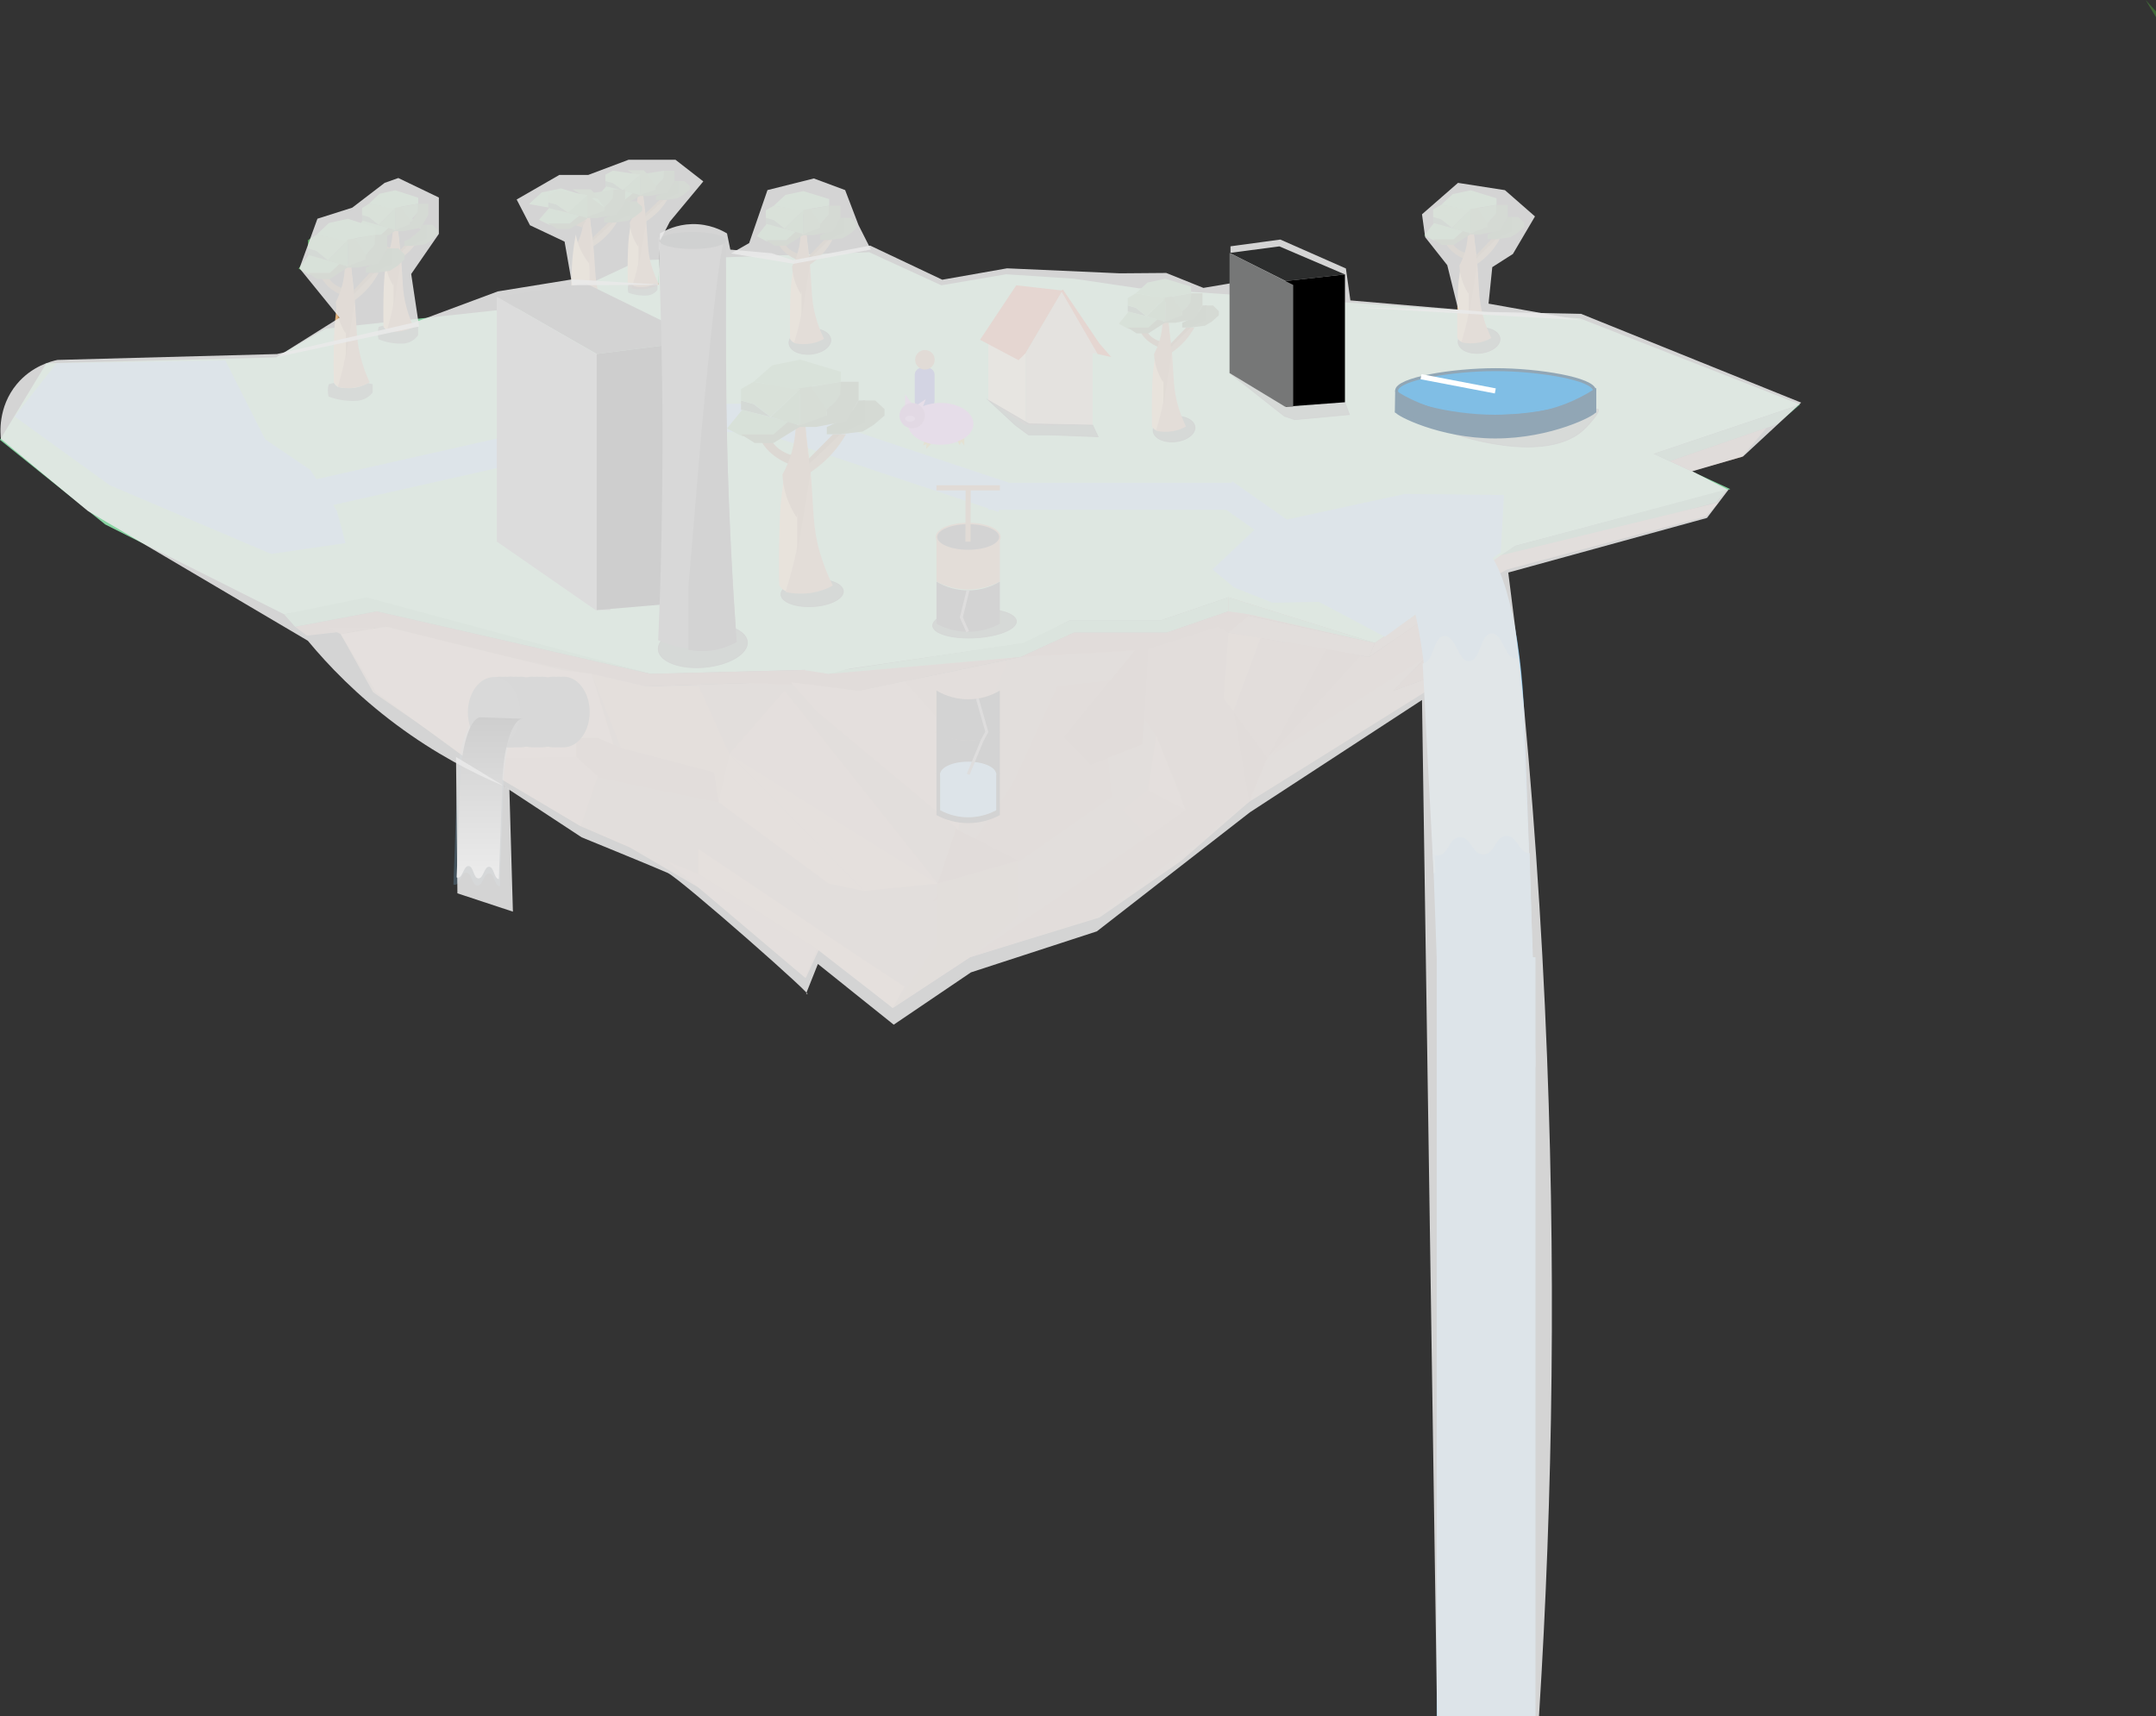 <?xml version="1.0" encoding="utf-8"?>
<!-- Generator: Adobe Illustrator 21.0.2, SVG Export Plug-In . SVG Version: 6.00 Build 0)  -->
<svg version="1.1" id="Ebene_1" xmlns="http://www.w3.org/2000/svg" xmlns:xlink="http://www.w3.org/1999/xlink" x="0px" y="0px"
	 viewBox="0 0 2929.4 2331.8" style="enable-background:new 0 0 2929.4 2331.8;" xml:space="preserve">
<rect x="0" y="0" width="2929.4" height="2331.8" fill="#333333" stroke="none"/>
<style type="text/css">
	.st0{fill:#87D4A2;}
	.st1{fill:#52956E;}
	.st2{fill:#9D7766;}
	.st3{fill:#AE8775;}
	.st4{fill:#A47A69;}
	.st5{fill:#A67C6B;}
	.st6{fill:#AE8673;}
	.st7{fill:#6FBF88;}
	.st8{fill:#A07A69;}
	.st9{fill:#A67D6C;}
	.st10{fill:#A37968;}
	.st11{fill:#B78D78;}
	.st12{fill:#A9806F;}
	.st13{fill:#AB8270;}
	.st14{fill:#9F7665;}
	.st15{fill:#B58C77;}
	.st16{fill:#BC927D;}
	.st17{fill:#BD947E;}
	.st18{fill:#B18773;}
	.st19{fill:#C09781;}
	.st20{fill:#C29982;}
	.st21{fill:#A27867;}
	.st22{fill:#AC8472;}
	.st23{fill:#B98F7A;}
	.st24{fill:#C49C84;}
	.st25{fill:#C19881;}
	.st26{fill:#BB917C;}
	.st27{fill:#91A6B5;stroke:#91A6B5;stroke-width:4;stroke-miterlimit:10;}
	.st28{fill:#525252;}
	.st29{fill:#DDAF7B;}
	.st30{opacity:0.64;fill:#272828;stroke:#272828;stroke-miterlimit:10;enable-background:new    ;}
	.st31{fill:#272828;stroke:#272828;stroke-miterlimit:10;}
	.st32{fill:#80BEE5;}
	.st33{opacity:0.64;fill:#272828;enable-background:new    ;}
	.st34{fill:#4B8146;}
	.st35{fill:#76522A;}
	.st36{fill:#9F7242;}
	.st37{fill:#B38258;}
	.st38{fill:#916F46;}
	.st39{fill:#375C3E;}
	.st40{fill:#599F5C;}
	.st41{fill:#385D2E;}
	.st42{fill:#4F8E4F;}
	.st43{fill:#5CA561;}
	.st44{fill:#5FAC67;}
	.st45{fill:#4C854A;}
	.st46{fill:#3E6636;}
	.st47{fill:#345A2D;}
	.st48{fill:#272828;}
	.st49{fill:#B7AC92;}
	.st50{fill:#D1C3A1;}
	.st51{fill:#C14216;stroke:#C14216;stroke-width:3;stroke-miterlimit:10;}
	.st52{fill:#C14216;}
	.st53{fill:#CC85DD;}
	.st54{fill:#282727;}
	.st55{fill:#BA9E2B;}
	.st56{fill:#2731AF;}
	.st57{fill:#CF7FE2;}
	.st58{fill:#AA61BC;}
	.st59{fill:#A2C9DD;}
	.st60{opacity:0.68;fill:#272828;stroke:#272828;stroke-miterlimit:10;enable-background:new    ;}
	.st61{fill:#2C2D2D;}
	.st62{fill:#767777;}
	.st63{fill:#141616;}
	.st64{opacity:0.24;fill:#80BEE5;enable-background:new    ;}
	.st65{fill:none;stroke:#9F7242;stroke-width:7;stroke-miterlimit:10;}
	.st66{fill:#2C2D2D;stroke:#B38258;stroke-width:2;stroke-miterlimit:10;}
	.st67{fill:none;stroke:#847E7E;stroke-width:4;stroke-miterlimit:10;}
	.st68{fill:#5E5E5E;}
	.st69{fill:url(#SVGID_1_);}
	.st70{display:none;opacity:0.5;fill:#DEDEDE;enable-background:new    ;}
	.st71{opacity:0.88;fill:#EAEAEA;enable-background:new    ;}
	.st72{fill:#80BEE5;stroke:#91A6B5;stroke-width:4;stroke-miterlimit:10;}
	.st73{fill:none;stroke:#FFFFFF;stroke-width:7;stroke-miterlimit:10;}
</style>
<path class="st0" d="M2147,432.7l299,117l-199,67l104,48l-292,77c-63.7,44-127.4,88-191,132c-66.3-20.7-132.6-41.3-199-62l-91,31
	h-124l-60,31l-240,35l-270,7l-386-100l-112,19l-243-122L0,597.7l63-104l312-8l67-39l297-32l130-61l312-11l98,45l88-15l92,6l88,13
	L2147,432.7z"/>
<title>insel_neu_gedreht</title>
<polygon class="st1" points="2446,549.7 2414,576.7 2268.9,626.8 2247,616.7 "/>
<polygon class="st1" points="2347,664.7 2332,682.7 2063,754.7 2039.1,754.7 2059,741.7 "/>
<polygon class="st2" points="2400.1,581.5 2367,620.7 2298,640.2 2269,626.7 "/>
<polygon class="st3" points="2318,701.7 2048,773.7 1985,807.7 1860,892.7 1868,873.7 2039,754.7 2335,682.7 "/>
<polygon class="st4" points="2032,780.3 2003,898.7 1893,938.7 1940,890.7 1962.5,821 "/>
<polygon class="st5" points="1962,822.7 1860,892.7 1802,882.7 1722,1031.7 1940,892.7 "/>
<polygon class="st6" points="1940,890.7 1722,1029.7 1697,1089.7 2003,898.7 1893,938.7 "/>
<polygon class="st3" points="1860,892.7 1669,859.7 1669,830.7 1868,873.7 "/>
<polygon class="st1" points="1868,873.7 1713.4,840.3 1669,830.7 "/>
<polygon class="st6" points="1697,1089.7 1605,1169.7 1494,1246.7 1318,1300.7 1213,1369.7 1113,1289.7 1095,1328.7 952,1207.7 
	856,1151.7 789,1122.7 639,1031.7 507,940.7 463,861.7 525,851.7 878,932.7 1057,926.7 1167,938.7 1387,892.7 1459,880.7 
	1579,878.7 1655,851.7 1669,859.7 1802,882.7 "/>
<polygon class="st7" points="1669,830.7 1585,859.7 1459,859.7 1387,892.7 1185,915.7 1110,915.7 1390,873.7 1454,842.7 1578,842.7 
	1669,811.7 1868,873.7 1669,811.7 "/>
<polygon class="st4" points="1697,836.8 1868,873.7 1669,811.7 1669,830.7 1585,859.7 1459,859.7 1387,892.7 1579,881.7 1669,859.7 
	"/>
<polygon class="st8" points="1126.3,913.3 1094,910.3 884,915.7 512,830.7 401,851.7 417,863.7 507.5,853.5 878,932.7 1057,926.7 
	"/>
<polygon class="st7" points="386,834.7 401,851.7 512,830.7 884,915.7 498,811.7 "/>
<polygon class="st4" points="1387,892.7 1167,938.7 1057,926.7 1126,915.7 "/>
<polygon class="st4" points="1132.5,932.7 1017,928 1094,910.7 1126,915.7 "/>
<polyline class="st0" points="1094,910.7 1126,915.7 1154,908.7 1110,881.7 "/>
<polygon class="st5" points="1703.4,1057.4 1632.9,1145 1505.7,1200.8 1628,1055.8 1706.3,1031.6 "/>
<polygon class="st5" points="507,852.7 559,910.7 507,892.7 463,861.7 "/>
<polygon class="st5" points="463,861.7 445,852.7 511,852.7 "/>
<polygon class="st5" points="1539,921.7 1437,932.7 1376,1065.7 1268,1224.7 1384,1170.7 1510,1082.7 1503,1005.7 "/>
<polygon class="st7" points="1669,830.7 1697,834.7 1868,873.7 1669,811.7 "/>
<polygon class="st9" points="1802,881.7 1712.9,867 1676,966.7 1722,1029.7 "/>
<polygon class="st10" points="1722,1029.7 1697,1089.7 1676,966.7 "/>
<polygon class="st11" points="1713,866.7 1669,859.7 1662,948.7 1676,966.7 "/>
<polygon class="st10" points="1802,881.7 1848.4,890.7 1722,1029.7 "/>
<polygon class="st12" points="1318,1300.7 1489,1246.7 1697,1089.7 1676,966.7 1613,1100.7 "/>
<polygon class="st13" points="1571,999.7 1613,1100.7 1676,966.7 1662,948.7 "/>
<polygon class="st9" points="1662,948.7 1571,999.7 1553,973.7 1560.2,881.7 1655,851.7 1669,859.7 "/>
<polygon class="st14" points="1552.3,1011.3 1482.2,1038.7 1446,1001.4 1543.9,881.7 1560,881.7 "/>
<polygon class="st15" points="1611,1100.7 1560,1073.7 1526,1100.7 1560,1136.6 "/>
<polygon class="st16" points="1611,1100.7 1571,999.7 1560,1073.7 "/>
<polygon class="st17" points="1318,1024.7 1229.2,925.7 1167,938.7 1074.7,927.2 1110,966.7 1302,1126.7 "/>
<polygon class="st18" points="1368.3,898.7 1318,1024.7 1229,925.7 "/>
<polygon class="st16" points="1066,938.7 991,1024.7 1274,1200.7 "/>
<polygon class="st19" points="991,1024.7 1174,1210.7 1274,1200.7 "/>
<polygon class="st20" points="1174,1210.7 1126,1200.7 976,1089.7 991,1024.7 "/>
<polygon class="st21" points="1383,1169.7 1274,1200.7 1299,1126.7 "/>
<polygon class="st22" points="1383,1245.7 1383,1169.7 1274,1200.7 1274,1281.7 1213,1369.7 1318,1300.7 "/>
<polygon class="st23" points="949.4,932.7 991,1024.7 976,1089.7 970,1049.7 844,1016.7 803.9,915.7 878,932.7 "/>
<polygon class="st5" points="976,1089.7 897,1073.7 812,1055.7 783,1027.7 783,1002.7 812,1002.7 844,1016.7 887.9,1028.2 
	970,1049.7 "/>
<polygon class="st24" points="635,1031.7 783,1028.7 783,1002.7 812,1002.7 833.5,1012.1 804,915.7 763.6,910.7 525,851.7 
	463,861.7 511,940.7 "/>
<polygon class="st17" points="812,1054.6 789,1122.7 635,1031.6 783,1028.7 "/>
<polygon class="st6" points="1274,1269.7 1232.8,1341.1 1190,1330.7 1168,1305.7 1101,1249.7 951,1153.7 862,1100.7 976,1089.7 
	1160,1231.7 "/>
<polygon class="st25" points="1229,1340.7 1213,1369.7 1110,1289.7 949,1187.7 949,1153.7 1168,1300.7 "/>
<polygon class="st26" points="1110,1289.7 1094,1328.7 906,1169.7 789,1122.7 949,1187.7 "/>
<path class="st27" d="M835.4,422.3"/>
<path class="st28" d="M2852,1443.2"/>
<path class="st29" d="M923.2,428.5"/>
<path class="st30" d="M2171.7,556.3c-2.3-2.7-16.1,6.2-30.5,13.3c-28.6,14.1-53.8,16.6-79,19c-71.8,6.9-126.9-16-131.8-18.2
	c0,0-13.6-6.1-24.2-10.1l0,0c0,0,12.6,6.6,32,14.8c16.1,6.8,41.9,17.7,73,24.4l0,0c94.2,20.9,129.4-5,141-16
	C2159.5,576.7,2174.3,559.6,2171.7,556.3z"/>
<path class="st31" d="M316.5,541.7"/>
<g id="Meer">
	<polygon class="st32" points="306.1,489.7 360.3,596.9 421.6,638.5 457.7,694.1 469.5,738 368.4,752.7 149,659.3 19.9,566 
		76.8,493.5 	"/>
</g>
<path class="st33" d="M499.4,520.5l7,1.6v11.1c-2,2.7-4.6,5-7.4,6.9c-4,2.5-8.5,4-13.1,4.5c-6.3,0.4-12.7,0.2-18.9-0.6
	c-7-0.9-13.9-2.6-20.5-5.1c-1.4-5.5-1.4-11.3,0.1-16.8l7.2-1.8c1.2,2.4,3,4.3,5.3,5.7c0.5,0.3,11.1,1.7,12.4,1.4
	c5.5,0.4,11-0.2,16.4-1.7C491.8,524.4,495.7,522.7,499.4,520.5z"/>
<path class="st33" d="M561.9,442.6l6.2,1.6v11.1c-1.8,2.7-4.1,5-6.7,6.9c-3.5,2.5-7.5,4-11.8,4.5c-12.1,0.9-24.2-1.1-35.3-5.7
	c-1.3-5.5-1.2-11.3,0.1-16.8l6.4-1.8c1,2.3,2.7,4.3,4.8,5.7c0.5,0.3,10,1.7,11.1,1.4c4.9,0.4,9.9-0.2,14.7-1.7
	C555.2,446.5,558.7,444.8,561.9,442.6z"/>
<polygon class="st34" points="541.5,276.3 574.3,312.8 520.6,276.3 "/>
<path class="st35" d="M534.8,338c-4.9-0.8-9.6-2.8-13.5-5.9c-2.2-1.6-4-3.6-5.4-5.9h-8.1c2.1,3.8,4.8,7.2,8.1,9.9
	c4.4,3.9,9.6,6.9,15.1,8.8C532.1,342.9,533.5,340.4,534.8,338z"/>
<path class="st29" d="M525.2,352.8c-0.8,4.8-1.9,11.7-2.6,20c-0.5,5.5-1.2,14-1.6,33.4c-0.1,9.8-0.3,22.5,0,37.4
	c0.7,1.9,2.1,3.5,3.8,4.4c1.4,0.8,2.9,1.2,4.5,1.2c4.5-13.3,7.3-27.1,8.4-41.2c0.6-8.2,0.6-16.5,0-24.7c-3-4.4-5.6-9-7.7-14
	C527.7,364.2,526.1,358.6,525.2,352.8z"/>
<path class="st36" d="M540.6,309.3l-7,3.7c-0.2,7.4-1.2,14.8-3.1,22c-1.7,6.3-4,12.3-7,18.1c0.3,6.1,1.4,12.2,3.1,18.1
	c1.8,5.9,4.4,11.6,7.7,16.9c3.5-12,5.9-24.4,7-36.9C542.6,337.2,542.4,323.2,540.6,309.3z"/>
<path class="st37" d="M540.6,314c1.5,22,1.2,44-1.1,65.9c-2.5,23.5-7.1,46.8-13.8,69.5c6.7,1.6,13.7,1.8,20.4,0.5
	c5.6-1,10.9-3,15.8-5.9c-4.1-8.7-7.3-17.8-9.8-27.1c-5.4-20.3-4.6-33.6-6.6-59.5C544.7,347,543.3,332.1,540.6,314z"/>
<path class="st35" d="M568.2,319.8c-2.8,5.5-6.4,10.5-10.6,15.1c-4.8,5.2-10.4,9.7-16.6,13.1v-5.3l21.2-22.9L568.2,319.8z"/>
<path class="st38" d="M567.6,319.8h4.5c-3,5.8-6.7,11.2-10.9,16.2c-5.7,6.8-12.3,12.6-19.7,17.4v-6.9c4.9-5,9.7-9.9,14.6-14.9
	C560,327.7,563.8,323.8,567.6,319.8z"/>
<polygon class="st39" points="491.9,292.2 491.9,299.8 514.5,305.7 501.4,295.1 "/>
<polygon class="st40" points="529.7,310.1 492.8,299.8 481.1,315.2 492.8,321.6 517.4,321.6 "/>
<polygon class="st41" points="529,308.5 516.6,320.1 507.9,320.1 491.9,320.1 502.3,327.1 516.6,327.1 537,313.6 "/>
<polygon class="st42" points="537,312.8 514.5,305.7 537,282.8 "/>
<polygon class="st43" points="537,282.8 501.4,276.8 491.9,282.8 491.9,292.2 501.4,295.1 514.5,305.7 "/>
<polygon class="st44" points="568.2,276.8 568.2,268.6 537,258.6 515.6,263.3 501.4,276.8 533.1,282.8 "/>
<polygon class="st34" points="557.4,299.8 557.4,305.7 536.9,312.5 537,282.8 "/>
<polygon class="st45" points="568.2,276.8 545,281 557.4,299.8 568.2,288 "/>
<polygon class="st46" points="577.6,305.5 587.7,305.5 595,312.8 595,318.4 586.3,326.3 577.6,332 560.5,334.1 577.6,319.5 "/>
<polygon class="st47" points="574.5,305.5 579.7,305.5 579.7,313.4 579.7,324.4 570.9,328.1 560.5,334.1 549.3,334.1 549.3,328.1 
	558.8,323.2 570.2,313.1 "/>
<polygon class="st46" points="568.2,276.8 581.7,276.8 581.7,292.2 572,309.3 549,314 533.1,314 557.4,304.5 567.5,287.5 "/>
<polygon class="st36" points="540.4,314 534.8,383.5 534.8,418.2 545,351.6 "/>
<polygon class="st46" points="2929.4,23.3 2929.4,15.5 2915.3,0 "/>
<polygon class="st34" points="477.9,318.4 517.3,362.2 453,318.4 "/>
<path class="st35" d="M469.8,392.6c-5.9-1-11.5-3.4-16.3-7.1c-2.5-2-4.7-4.4-6.5-7.1h-9.7c2.6,4.5,5.9,8.5,9.7,12
	c5.3,4.7,11.5,8.3,18.2,10.6C466.8,398.1,468.4,395.4,469.8,392.6z"/>
<path class="st29" d="M458.5,410.2c-0.9,5.8-2.1,14.1-3.1,24c-0.7,6.6-1.5,16.7-1.9,40.1c-0.3,11.7-0.3,26.9,0,44.9
	c0.9,2.3,2.5,4.2,4.6,5.4c1.7,0.9,3.5,1.5,5.4,1.5c8.5-25.5,11.9-52.4,9.9-79.2c-3.6-5.3-6.7-10.9-9.3-16.7
	C461.4,423.8,459.5,417,458.5,410.2z"/>
<path class="st36" d="M476.9,357.9l-8.4,4.6c-0.2,8.9-1.5,17.7-3.8,26.2c-2.1,7.5-4.9,14.8-8.4,21.8c0.4,7.4,1.6,14.7,3.8,21.8
	c2.2,7.1,5.3,14,9.2,20.3c4.2-14.5,7-29.3,8.4-44.3C479.3,391.6,479,374.7,476.9,357.9z"/>
<path class="st37" d="M476.9,363.6c1.8,26.3,1.4,52.8-1.3,79c-3,28.2-8.5,56.1-16.6,83.3c8,1.9,16.3,2.1,24.4,0.7
	c6.7-1.2,13.1-3.6,18.9-7.1c-4.9-10.4-8.8-21.3-11.8-32.5c-6.5-24.3-5.6-40.2-7.9-71.3C481.8,403.2,480.1,385.4,476.9,363.6z"/>
<path class="st35" d="M509.9,370.6c-3.5,6.5-7.7,12.6-12.7,18.1c-5.8,6.2-12.5,11.5-19.9,15.7V398l25.3-27.5L509.9,370.6z"/>
<path class="st38" d="M509.2,370.6h5.3c-3.6,6.9-7.9,13.4-13,19.3c-6.8,8-14.8,15.1-23.6,20.9v-8.2l17.5-17.8
	C500.1,380,504.7,375.3,509.2,370.6z"/>
<polygon class="st39" points="418.4,337.5 418.4,346.6 445.5,353.8 430,341.1 "/>
<polygon class="st40" points="463.8,358.9 419.6,346.6 405.6,365.1 419.6,372.9 449.1,372.9 "/>
<polygon class="st41" points="463,357 448.1,370.9 437.8,370.9 418.4,370.9 431,379.3 448.1,379.3 472.6,363.2 "/>
<polygon class="st42" points="472.6,362.2 445.5,353.8 472.6,326.2 "/>
<polygon class="st43" points="472.6,326.2 430,319.1 418.4,326.2 418.4,337.5 430,341.1 445.5,353.8 "/>
<polygon class="st44" points="509.9,319.1 509.9,309.3 472.6,297.3 446.9,303 430,319.1 467.9,326.2 "/>
<polygon class="st34" points="874.5,231.4 908.8,265.2 852.7,231.4 "/>
<polygon class="st34" points="497,346.6 497,353.8 472.4,361.8 472.6,326.2 "/>
<path class="st35" d="M867.4,288.6c-5.1-0.7-9.9-2.6-14.2-5.5c-2.2-1.5-4.1-3.4-5.7-5.5H839c2.3,3.5,5.2,6.7,8.5,9.2
	c4.7,3.7,10.1,6.4,15.8,8.2C864.7,293,866.1,290.8,867.4,288.6z"/>
<path class="st29" d="M857.4,302.3c-0.8,4.5-1.9,10.8-2.8,18.5c-0.6,5.1-1.3,13-1.7,30.9c-0.2,9-0.3,20.8,0,34.7
	c0.9,1.8,2.3,3.2,4.1,4.1c1.5,0.8,3.1,1.2,4.7,1.2c4.7-12.3,7.6-25.1,8.8-38.2c0.6-7.6,0.6-15.3,0-22.9c-3.1-4-5.9-8.3-8.1-12.9
	C860.1,312.8,858.4,307.6,857.4,302.3z"/>
<path class="st36" d="M873.6,261.9l-7.3,3.5c-0.2,6.9-1.3,13.7-3.3,20.3c-1.8,5.8-4.3,11.5-7.3,16.8c0.3,5.7,1.4,11.4,3.3,16.8
	c1.9,5.6,4.6,10.8,8,15.7c3.6-11.1,6.1-22.6,7.3-34.2C875.7,287.8,875.4,274.8,873.6,261.9z"/>
<path class="st37" d="M873.6,266.3c1.6,20.4,1.2,40.8-1.2,61.1c-2.6,21.9-7.4,43.5-14.5,64.4c7,1.5,14.3,1.7,21.3,0.5
	c5.8-0.9,11.3-2.7,16.5-5.5c-4.3-8-7.7-16.4-10.3-25.1c-5.6-18.7-4.9-31.1-6.9-55.1C877.8,297,876.4,283.1,873.6,266.3z"/>
<path class="st35" d="M902.4,271.7c-3,5.2-6.7,9.9-11.1,14c-5.1,4.9-11,9-17.3,12.2V293l22.1-21.3H902.4z"/>
<path class="st38" d="M901.8,271.7h4.7c-3.2,5.4-7,10.4-11.3,15c-6.1,6.3-13,11.7-20.6,16.1v-6.4c5.1-4.6,10.1-9.2,15.3-13.8
	C893.9,279,897.8,275.4,901.8,271.7z"/>
<polygon class="st39" points="822.5,246.1 822.5,253.2 846.2,258.7 832.6,248.8 "/>
<polygon class="st40" points="862.2,262.7 823.6,253.2 811.4,267.4 823.6,273.4 849.3,273.4 "/>
<polygon class="st41" points="861.4,261.2 848.5,271.9 839.4,271.9 822.5,271.9 833.6,278.5 848.5,278.5 869.8,265.9 "/>
<polygon class="st42" points="869.8,265.2 846.2,258.7 869.8,237.3 "/>
<polygon class="st43" points="869.8,237.3 832.6,231.9 822.5,237.3 822.5,246.1 832.6,248.8 846.2,258.7 "/>
<polygon class="st45" points="509.9,319.1 482,324.1 497,346.6 509.9,332.5 "/>
<polygon class="st34" points="891.1,253.2 891.1,258.7 869.6,264.9 869.8,237.3 "/>
<polygon class="st45" points="902.4,231.9 878.1,235.7 891.1,253.2 902.4,242.3 "/>
<polygon class="st46" points="919.7,246.1 929.8,246.1 937.2,252.6 937.2,257.6 928.5,264.7 919.7,269.7 902.4,271.7 919.7,258.7 
	"/>
<polygon class="st47" points="916.5,246.1 921.8,246.1 921.8,253.2 921.8,263 913,266.3 902.4,271.7 891.1,271.7 891.1,266.3 
	900.8,262 912.2,252.9 "/>
<polygon class="st46" points="902.4,231.9 916.5,231.9 916.5,246.1 906.5,261.9 882.3,266.3 865.7,266.3 891.1,257.6 901.7,241.7 
	"/>
<polygon class="st36" points="873.4,266.3 867.5,330.7 867.5,362.8 878.1,301.2 "/>
<polygon class="st46" points="891.1,258.7 891.1,253.2 902.4,242.3 "/>
<polygon class="st34" points="802.2,257.1 840.8,295 777.8,257.1 "/>
<polygon class="st46" points="529.7,337.5 541.3,337.5 549.8,345.9 549.8,352.4 539.8,361.5 529.7,368 509.9,370.6 529.7,353.8 "/>
<polygon class="st47" points="526,337.5 532.1,337.5 532.1,346.6 532.1,359.3 522.1,363.6 509.9,370.6 497,370.6 497,363.6 
	508,358.1 521.1,346.3 "/>
<path class="st36" d="M801.3,291.4l-8.2,3.9c-0.2,7.7-1.5,15.4-3.8,22.8c-2,6.6-4.8,12.9-8.2,18.9c0.4,6.4,1.6,12.8,3.8,18.9
	c2.2,6.2,5.2,12.2,9,17.6C802.5,347,805.1,319,801.3,291.4L801.3,291.4z"/>
<path class="st35" d="M833.5,302.4c-3.4,5.8-7.6,11.1-12.4,15.7c-5.8,5.5-12.3,10.1-19.4,13.7v-5.5l24.8-23.9L833.5,302.4z"/>
<path class="st38" d="M832.8,302.4h5.2c-3.6,6.1-7.8,11.7-12.7,16.7c-6.8,7.1-14.6,13.2-23.1,18.1v-7.1l17.2-15.5
	C823.9,310.5,828.4,306.5,832.8,302.4z"/>
<polygon class="st46" points="509.9,319.1 526,319.1 526,337.5 514.5,357.9 486.8,363.6 467.9,363.6 497,352.3 509.2,331.8 "/>
<polygon class="st36" points="476.6,363.6 469.9,446.9 469.9,488.6 482,408.8 "/>
<polygon class="st46" points="497,353.8 497,346.6 509.9,332.5 "/>
<path class="st29" d="M1587,466.7"/>
<polygon class="st44" points="800.1,277.3 800.1,267.7 762.2,256 736,261.5 718.8,277.3 757.4,284.2 "/>
<polygon class="st44" points="844,287.9 844,279.4 807.6,269 782.3,273.9 765.8,287.9 802.9,294.1 "/>
<polygon class="st34" points="820.9,281.6 820.9,287.7 796.8,294.7 797,263.9 "/>
<polygon class="st45" points="833.5,257.7 806.3,262 820.9,281.6 833.5,269.4 "/>
<polygon class="st46" points="853,273.6 864.3,273.6 872.5,280.9 872.5,286.6 862.7,294.5 853,300.1 833.5,302.4 853,287.7 "/>
<polygon class="st47" points="849.3,273.6 855.3,273.6 855.3,281.6 855.3,292.6 845.4,296.3 833.5,302.4 820.9,302.4 820.9,296.3 
	831.7,291.4 844.5,281.2 "/>
<polygon class="st46" points="833.5,257.7 849.3,257.7 849.3,273.6 838,291.4 810.9,296.3 792.4,296.3 820.9,286.4 832.8,268.7 "/>
<polygon class="st36" points="800.9,296.3 794.3,368.4 794.3,404.5 806.3,335.4 "/>
<polygon class="st46" points="820.9,287.7 820.9,281.6 833.5,269.4 "/>
<path class="st37" d="M801.2,296.3c1.8,22.8,1.4,45.8-1.3,68.5c-2.9,24.6-8.4,48.7-16.2,72.2c7.9,1.7,16,1.9,23.9,0.6
	c6.5-1,12.7-3.1,18.5-6.1c-4.8-9-8.6-18.4-11.5-28.1c-6.3-21.1-5.5-34.9-7.7-61.8C806,330.7,804.3,315.1,801.2,296.3z"/>
<path class="st35" d="M796.1,299.8c-7-1-13.7-3.6-19.6-7.5c-3-2.1-5.7-4.6-7.9-7.5h-11.8c3.2,4.9,7.1,9.3,11.8,12.9
	c6.6,5,14,8.9,21.9,11.3C792.4,305.9,794.3,302.9,796.1,299.8z"/>
<path class="st29" d="M782.3,318.7c-1.1,6.2-2.7,15-3.8,25.7c-0.8,7.1-1.8,18-2.3,42.8c-0.3,12.5-0.3,28.8,0,47.9
	c1.2,2.5,3.1,4.5,5.6,5.7c2,1,4.3,1.6,6.5,1.7c10.3-26.9,14.5-55.8,12.1-84.5c-4.4-5.5-8.1-11.5-11.2-17.9
	C786,333.2,783.7,326.1,782.3,318.7z"/>
<polygon class="st39" points="744.9,274.8 744.9,282.8 771.4,288.8 756.2,277.9 "/>
<polygon class="st40" points="789.3,293.4 746,282.8 732.3,298.7 746,305.4 774.9,305.4 "/>
<polygon class="st41" points="788.5,291.7 774,303.7 763.8,303.7 744.9,303.7 757.3,311.1 774,311.1 798,297.1 "/>
<path class="st48" d="M834,434"/>
<polygon class="st42" points="798,296.2 771.4,288.8 798,265 "/>
<polygon class="st43" points="798,265 756.2,258.9 744.9,265 744.9,274.8 756.2,277.9 771.4,288.8 "/>
<rect x="1393.3" y="478" class="st49" width="91.3" height="99.6"/>
<polygon class="st49" points="1442.9,394.8 1492.1,480.1 1393.6,480.1 "/>
<polygon class="st50" points="1393.3,480.1 1342.9,456.5 1342.9,543.8 1393.3,577.7 "/>
<polygon class="st51" points="1443,394.3 1492.4,479.7 1505.7,482.7 1492.4,467.4 "/>
<polygon class="st52" points="1443.5,394.8 1393.3,480.1 1383.9,489.4 1331.6,461.7 1380.8,387.7 "/>
<polygon class="st53" points="1229.9,551.9 1229.9,535.8 1242.9,554.5 "/>
<rect x="1180.8" y="450.4" transform="matrix(0.317 -0.948 0.948 0.317 231.667 1563.973)" class="st32" width="42.1" height="341.5"/>
<path class="st54" d="M609.2,1188.7"/>
<rect x="405.6" y="600.9" transform="matrix(0.976 -0.22 0.22 0.976 -120.503 158.938)" class="st32" width="495.5" height="39.2"/>
<polygon class="st55" points="1265.1,603.3 1258.3,610.1 1259,603.5 1254.2,605.2 1255.9,599.8 "/>
<path class="st56" d="M1260.3,554.7h-7.9c-5.2,0-9.5-4.2-9.5-9.5v-35.9c0-5.2,4.2-9.5,9.5-9.5h7.9c5.2,0,9.5,4.2,9.5,9.5v35.9
	C1269.7,550.4,1265.5,554.7,1260.3,554.7z"/>
<ellipse class="st57" cx="1278.1" cy="575.9" rx="44.5" ry="28.4"/>
<polygon class="st53" points="1244.5,551.2 1258,542.3 1249.6,563.4 "/>
<circle class="st58" cx="1239.4" cy="564.8" r="17.2"/>
<ellipse class="st53" cx="1236.6" cy="568.9" rx="6.7" ry="4.1"/>
<circle class="st36" cx="1256.7" cy="488.9" r="13.3"/>
<g id="Meer-2">
	<polygon class="st32" points="1881.6,865.3 1791.9,817.8 1728.9,819 1676.9,798.3 1647.4,773.8 1710.5,714.2 1908.4,671.3 
		2043.5,672.6 2039.1,750.5 	"/>
</g>
<rect x="889.7" y="548.7" class="st32" width="166.3" height="38.5"/>
<rect x="1342.9" y="656.1" class="st32" width="333.1" height="36.5"/>
<rect x="1688.2" y="647" transform="matrix(0.575 -0.819 0.819 0.575 152.831 1694.582)" class="st32" width="36.5" height="106.5"/>
<path class="st32" d="M2070.3,956.7c-6.6-121.2-34.4-216-64.3-214.9l-14.5,0.5l-5.9,0.2l-110.2,4c30-1.1,58,94.6,64.4,216.7h0.1
	l13.9,385.5c15.4-1.5,14-45.6,29.8-46.2c16-0.6,17.6,44.5,33.5,43.9s14.3-45.6,30.3-46.2s17.6,44.5,33.5,43.9
	c1.2-0.1,2.4-0.4,3.4-0.9l-13.9-386.5L2070.3,956.7z"/>
<path class="st59" d="M2063.7,894.3c-1.1,0.5-2.2,0.8-3.4,0.8c-16,0.8-17.8-35-33.8-34.2s-14.1,36.7-30.1,37.5s-17.8-35-33.8-34.2
	c-15.8,0.8-14.1,35.9-29.6,37.4l14.9,284.7l130.7-6.8L2063.7,894.3z"/>
<path class="st32" d="M1952.8,1162.8c15.7-0.4,15.1-24.7,30.8-25.1c15.7-0.4,16.4,23.8,32.2,23.3s15.1-24.7,30.8-25.1
	c15.6-0.4,16.4,23.3,31.7,23.3l3.9,137.4l0.4,14.3l3.7,130.9c0.4,15.7-4.9,28.7-11.9,28.9l-2.5,0.1c-7,0.2-13-12.5-13.5-28.2
	l-3.3-118.2c-0.2-7.1-2.9-12.7-6-12.6h-0.3c-3.1,0.1-5.5,5.9-5.3,12.9l5.1,178.9c0.7,25.5-7.9,46.6-19.2,47l-4.1,0.1
	c-11.3,0.3-21.1-20.3-21.9-45.8l-5.1-178.9c-0.2-7.1-2.9-12.7-6-12.6s-5.5,5.9-5.3,12.9l2.9,102.1c0.5,18.6-5.8,33.9-14,34.2l-3,0.1
	c-8.2,0.2-15.4-14.8-15.9-33.3l-3.2-114.9l-1.6-56.7l-2.7-95.4C1950.6,1162.7,1951.7,1162.8,1952.8,1162.8z"/>
<rect x="1952.1" y="1300.7" class="st32" width="134.2" height="1031.2"/>
<path class="st60" d="M951.8,848.3c33.4-3.2,61.9,7.4,63.7,23.5c1.7,16.2-24,31.8-57.4,35s-61.9-7.4-63.7-23.5
	S918.4,851.5,951.8,848.3z"/>
<polygon class="st61" points="675,403.2 795.6,384.9 954.3,462.7 810.8,481 "/>
<polygon class="st62" points="829.2,491.9 675,403.2 675,735.9 809.3,829 829.2,829 "/>
<polygon points="954.3,816.8 810.8,829 810.8,481 954.3,462.7 "/>
<path class="st28" d="M1000.7,870c-16.4,7.5-34.2,11.5-52.2,11.6c-18.7,0.1-37.2-3.9-54.2-11.6c4-91.7,5.9-187.2,5.8-286.3
	c-0.2-90.1-2.3-177.2-5.8-261.2c15.1,4,30.7,5.9,46.4,5.8c15-0.1,30-2.1,44.6-5.8c-1.1,84.9-0.4,172.6,2,263.2
	C989.8,683.8,994.5,778.8,1000.7,870z"/>
<path class="st48" d="M984.9,327.4c-3.5,0-11.1,42.3-30.7,247.3c-6.3,74.8-12.6,149.6-18.9,224.4v83.8c12,2.5,24.4,2.5,36.5,0.2
	c10.2-2,20.1-5.6,29.2-10.7c-4.7-62.9-10.8-158.1-13.1-274.8C984.6,437,988.4,327.4,984.9,327.4z"/>
<ellipse class="st63" cx="941" cy="326.7" rx="45.5" ry="11.6"/>
<path class="st64" d="M621.4,1056c2.7-45.8,15.8-81.4,30.2-80.9l7,0.2l2.9,0.1l53.2,1.9c-14.5-0.5-27.6,35.5-30.2,81.6h-0.1
	l-5.2,145.5c-7.5-0.6-6.9-17.3-14.6-17.5s-8.3,16.7-16,16.5s-7.1-17.3-14.8-17.6s-8.3,16.7-16,16.5c-0.6,0-1.1-0.1-1.7-0.4
	L621.4,1056L621.4,1056z"/>
<path class="st60" d="M1321.2,827.7c31.4-2.1,58.2,4.9,59.8,15.7s-22.5,21.2-53.9,23.3s-58.2-4.9-59.8-15.7
	S1289.8,829.8,1321.2,827.7z"/>
<ellipse transform="matrix(0.995 -9.999751e-02 9.999751e-02 0.995 -40.884 112.364)" class="st60" cx="1100.4" cy="464" rx="28.6" ry="17.4"/>
<polygon class="st34" points="1096.6,278.8 1133.6,318.3 1073,278.8 "/>
<path class="st35" d="M1089,345.8c-5.5-0.9-10.8-3.1-15.3-6.4c-2.4-1.8-4.5-3.9-6.1-6.4h-9.2c2.4,4.1,5.5,7.7,9.2,10.8
	c5,4.2,10.8,7.5,17,9.6C1086,350.9,1087.5,348.3,1089,345.8z"/>
<path class="st29" d="M1078.2,361.8c-0.9,5.3-2,12.7-3,21.7c-0.6,6-1.4,15.2-1.8,36.2c-0.2,10.6-0.3,24.3,0,40.5
	c0.9,2,2.4,3.7,4.3,4.8c1.6,0.8,3.3,1.3,5.1,1.4c5-14.4,8.2-29.4,9.4-44.6c0.7-8.9,0.7-17.9,0-26.8c-3.4-4.7-6.3-9.8-8.7-15.1
	C1081,374.1,1079.2,368,1078.2,361.8z"/>
<path class="st36" d="M1095.6,314.5l-7.9,4.1c-0.2,8-1.4,16-3.6,23.7c-1.9,6.8-4.6,13.4-7.9,19.7c0.3,6.7,1.6,13.3,3.6,19.7
	c2.1,6.4,5,12.6,8.6,18.3c3.9-13,6.6-26.4,7.9-40C1097.8,344.9,1097.5,329.6,1095.6,314.5z"/>
<path class="st37" d="M1095.6,319.6c3.7,49.5-2,99.2-16.8,146.6c7.6,1.7,15.4,1.9,23,0.6c6.3-1,12.3-3.2,17.8-6.4
	c-4.6-9.4-8.3-19.2-11.1-29.3c-6.1-21.9-5.3-36.3-7.4-64.4C1100.2,355.5,1098.6,339.3,1095.6,319.6z"/>
<path class="st35" d="M1126.6,326c-3.2,6-7.2,11.5-11.9,16.4c-5.4,5.7-11.8,10.5-18.7,14.2v-5.7l23.9-24.9H1126.6z"/>
<path class="st38" d="M1126,326h5c-3.4,6.3-7.5,12.1-12.2,17.5c-6.5,7.3-13.9,13.6-22.2,18.8v-7.4c5.5-5.3,11-10.7,16.5-16.2
	C1117.5,334.5,1121.8,330.3,1126,326z"/>
<polygon class="st39" points="1040.5,296 1040.5,304.3 1066,310.7 1051.4,299.2 "/>
<polygon class="st40" points="1083.2,315.4 1041.6,304.3 1028.4,321 1041.6,327.9 1069.4,327.9 "/>
<polygon class="st41" points="1082.4,313.6 1068.5,326.2 1058.7,326.2 1040.5,326.2 1052.4,333.9 1068.5,333.9 1091.5,319.2 "/>
<polygon class="st42" points="1091.5,318.3 1066,310.7 1091.5,285.8 "/>
<polygon class="st43" points="1091.5,285.8 1051.4,279.5 1040.5,285.8 1040.5,296 1051.4,299.2 1066,310.7 "/>
<polygon class="st44" points="1126.6,279.5 1126.6,270.5 1091.5,259.7 1067.3,264.8 1051.4,279.5 1087.1,285.8 "/>
<polygon class="st34" points="1114.5,304.3 1114.5,310.7 1091.3,318 1091.5,285.8 "/>
<polygon class="st45" points="1126.6,279.5 1100.4,283.9 1114.5,304.3 1126.6,291.6 "/>
<polygon class="st46" points="1145.4,296 1156.2,296 1164.2,303.7 1164.2,309.5 1154.8,317.8 1145.4,323.6 1126.6,326 1145.4,310.7 
	"/>
<polygon class="st47" points="1141.9,296 1147.6,296 1147.6,304.3 1147.6,315.8 1138.1,319.6 1126.6,326 1114.5,326 1114.5,319.6 
	1124.9,314.6 1137.2,304 "/>
<polygon class="st46" points="1126.6,279.5 1141.9,279.5 1141.9,296 1131.1,314.5 1104.9,319.6 1087.1,319.6 1114.5,309.4 
	1126,290.9 "/>
<polygon class="st36" points="1095.3,319.6 1089,394.9 1089,432.5 1100.4,360.4 "/>
<polygon class="st46" points="1114.5,310.7 1114.5,304.3 1126.6,291.6 "/>
<path class="st27" d="M1057.3,461.6"/>
<path class="st37" d="M1272.4,733v57.2c26.9,14.5,59.2,14.5,86.1,0V733C1332,748.8,1298.9,748.8,1272.4,733z"/>
<line class="st65" x1="1358.6" y1="662.9" x2="1272.4" y2="662.9"/>
<ellipse class="st66" cx="1315.5" cy="729.7" rx="43.1" ry="18.4"/>
<line class="st65" x1="1315.2" y1="736.1" x2="1315.5" y2="664.6"/>
<path class="st54" d="M1272.4,790.4v57.2c26.9,14.5,59.2,14.5,86.1,0v-57.2C1332,806.2,1298.9,806.2,1272.4,790.4L1272.4,790.4z"/>
<path class="st54" d="M1272.4,994.4v57.2c26.9,14.5,59.2,14.5,86.1,0v-57.2C1332,1010.2,1298.9,1010.2,1272.4,994.4z"/>
<path class="st54" d="M1272.4,1050.4v57.2c26.9,14.5,59.2,14.5,86.1,0v-57.2C1332,1066.2,1298.9,1066.2,1272.4,1050.4z"/>
<path class="st32" d="M1277.4,1050.4v50.6c23.8,12.8,52.4,12.8,76.2,0v-50.6C1330.1,1064.4,1300.8,1064.4,1277.4,1050.4z"/>
<ellipse class="st32" cx="1315.5" cy="1052.2" rx="38.1" ry="17.2"/>
<polyline class="st67" points="1315.2,802.3 1306.2,838.9 1314.8,858.4 "/>
<path class="st54" d="M1272.4,938.4v57.2c26.9,14.5,59.2,14.5,86.1,0v-57.2C1332,954.2,1298.9,954.2,1272.4,938.4z"/>
<polyline class="st67" points="1328,949.3 1340.8,994.4 1334.4,1006.4 1315.5,1052.2 "/>
<ellipse transform="matrix(0.995 -9.999751e-02 9.999751e-02 0.995 -36.197 203.276)" class="st60" cx="2009.6" cy="462.7" rx="28.6" ry="17.4"/>
<polygon class="st34" points="2003.3,277.7 2040.3,317.2 1979.7,277.7 "/>
<path class="st35" d="M1995.7,344.7c-5.5-0.9-10.8-3.1-15.3-6.4c-2.4-1.8-4.5-3.9-6.1-6.4h-9.2c2.4,4.1,5.5,7.7,9.2,10.8
	c5,4.2,10.8,7.5,17,9.6C1992.7,349.8,1994.2,347.2,1995.7,344.7z"/>
<path class="st29" d="M1984.9,360.6c-0.9,5.3-2,12.7-3,21.7c-0.6,6-1.4,15.2-1.8,36.2c-0.2,10.6-0.3,24.3,0,40.5
	c0.9,2,2.4,3.7,4.3,4.8c1.6,0.8,3.3,1.3,5.1,1.4c5-14.4,8.2-29.4,9.4-44.6c0.7-8.9,0.7-17.9,0-26.8c-3.4-4.7-6.3-9.8-8.7-15.1
	C1987.7,372.9,1985.9,366.8,1984.9,360.6z"/>
<path class="st36" d="M2002.3,313.4l-7.9,4.1c-0.2,8-1.4,16-3.6,23.7c-1.9,6.8-4.6,13.4-7.9,19.7c0.3,6.7,1.6,13.3,3.6,19.7
	c2.1,6.4,5,12.6,8.6,18.3c3.9-13,6.6-26.4,7.9-40C2004.5,343.8,2004.2,328.5,2002.3,313.4z"/>
<path class="st37" d="M2002.3,318.5c3.7,49.5-2,99.2-16.8,146.6c7.6,1.7,15.4,1.9,23,0.6c6.3-1,12.3-3.2,17.8-6.4
	c-4.6-9.4-8.3-19.2-11.1-29.3c-6.1-21.9-5.3-36.3-7.4-64.4C2006.9,354.4,2005.3,338.2,2002.3,318.5z"/>
<path class="st35" d="M2033.3,324.9c-3.2,6-7.2,11.5-11.9,16.4c-5.4,5.7-11.8,10.5-18.7,14.2v-5.7l23.9-24.9H2033.3z"/>
<path class="st38" d="M2032.7,324.9h5c-3.4,6.3-7.5,12.1-12.2,17.5c-6.5,7.3-13.9,13.6-22.2,18.8v-7.4c5.5-5.3,11-10.7,16.5-16.2
	C2024.2,333.4,2028.5,329.2,2032.7,324.9z"/>
<polygon class="st39" points="1947.2,294.9 1947.2,303.2 1972.7,309.6 1958.1,298.1 "/>
<polygon class="st40" points="1989.9,314.3 1948.3,303.2 1935.1,319.9 1948.3,326.8 1976.1,326.8 "/>
<polygon class="st41" points="1989.1,312.5 1975.2,325.1 1965.4,325.1 1947.2,325.1 1959.1,332.8 1975.2,332.8 1998.2,318.1 "/>
<polygon class="st42" points="1998.2,317.2 1972.7,309.6 1998.2,284.7 "/>
<polygon class="st43" points="1998.2,284.7 1958.1,278.4 1947.2,284.7 1947.2,294.9 1958.1,298.1 1972.7,309.6 "/>
<polygon class="st44" points="2033.3,278.4 2033.3,269.4 1998.2,258.6 1974,263.7 1958.1,278.4 1993.8,284.7 "/>
<polygon class="st34" points="2021.2,303.2 2021.2,309.6 1998,316.9 1998.2,284.7 "/>
<polygon class="st45" points="2033.3,278.4 2007.1,282.8 2021.2,303.2 2033.3,290.5 "/>
<polygon class="st46" points="2052.1,294.9 2062.9,294.9 2070.9,302.6 2070.9,308.4 2061.5,316.7 2052.1,322.5 2033.3,324.9 
	2052.1,309.6 "/>
<polygon class="st47" points="2048.6,294.9 2054.3,294.9 2054.3,303.2 2054.3,314.7 2044.8,318.5 2033.3,324.9 2021.2,324.9 
	2021.2,318.5 2031.6,313.5 2043.9,302.9 "/>
<polygon class="st46" points="2033.3,278.4 2048.6,278.4 2048.6,294.9 2037.8,313.4 2011.6,318.5 1993.8,318.5 2021.2,308.3 
	2032.7,289.8 "/>
<polygon class="st36" points="2002,318.5 1995.7,393.8 1995.7,431.4 2007.1,359.3 "/>
<polygon class="st46" points="2021.2,309.6 2021.2,303.2 2033.3,290.5 "/>
<path class="st27" d="M1964,460.4"/>
<ellipse transform="matrix(0.995 -9.999751e-02 9.999751e-02 0.995 -50.304 162.44)" class="st60" cx="1595.2" cy="583" rx="28.6" ry="17.4"/>
<polygon class="st34" points="1588.4,397.9 1625.4,437.4 1564.8,397.9 "/>
<path class="st35" d="M1580.8,464.9c-5.5-0.9-10.8-3.1-15.3-6.4c-2.4-1.8-4.5-3.9-6.1-6.4h-9.2c2.4,4.1,5.5,7.7,9.2,10.8
	c5,4.2,10.8,7.5,17,9.6C1577.8,469.9,1579.3,467.4,1580.8,464.9z"/>
<path class="st29" d="M1570,480.8c-0.9,5.3-2,12.7-3,21.7c-0.6,6-1.4,15.2-1.8,36.2c-0.2,10.6-0.3,24.3,0,40.5
	c0.9,2,2.4,3.7,4.3,4.8c1.6,0.8,3.3,1.3,5.1,1.4c5-14.4,8.2-29.4,9.4-44.6c0.7-8.9,0.7-17.9,0-26.8c-3.4-4.7-6.3-9.8-8.7-15.1
	C1572.8,493,1571.1,487,1570,480.8z"/>
<path class="st36" d="M1587.4,433.6l-7.9,4.1c-0.2,8-1.4,16-3.6,23.7c-1.9,6.8-4.6,13.4-7.9,19.7c0.3,6.7,1.6,13.3,3.6,19.7
	c2.1,6.4,5,12.6,8.6,18.3c3.9-13,6.6-26.4,7.9-40C1589.6,463.9,1589.4,448.6,1587.4,433.6z"/>
<path class="st37" d="M1587.4,438.7c3.7,49.5-2,99.2-16.8,146.6c7.6,1.7,15.4,1.9,23,0.6c6.3-1,12.3-3.2,17.8-6.4
	c-4.6-9.4-8.3-19.2-11.1-29.3c-6.1-21.9-5.3-36.3-7.4-64.4C1592,474.6,1590.4,458.4,1587.4,438.7z"/>
<path class="st35" d="M1618.4,445.1c-3.2,6-7.2,11.5-11.9,16.4c-5.4,5.7-11.8,10.5-18.7,14.2V470l23.9-24.9H1618.4z"/>
<path class="st38" d="M1617.8,445.1h5c-3.4,6.3-7.5,12.1-12.2,17.5c-6.5,7.3-13.9,13.6-22.2,18.8V474c5.5-5.3,11-10.7,16.5-16.2
	C1609.3,453.6,1613.7,449.4,1617.8,445.1z"/>
<polygon class="st39" points="1532.3,415 1532.3,423.4 1557.8,429.8 1543.2,418.2 "/>
<polygon class="st40" points="1575.1,434.5 1533.4,423.4 1520.2,440 1533.4,447 1561.2,447 "/>
<polygon class="st41" points="1574.2,432.6 1560.3,445.2 1550.6,445.2 1532.3,445.2 1544.2,453 1560.3,453 1583.3,438.2 "/>
<polygon class="st42" points="1583.3,437.4 1557.8,429.8 1583.3,404.9 "/>
<polygon class="st43" points="1583.3,404.9 1543.2,398.5 1532.3,404.9 1532.3,415 1543.2,418.2 1557.8,429.8 "/>
<polygon class="st44" points="1618.4,398.5 1618.4,389.5 1583.3,378.8 1559.2,383.9 1543.2,398.5 1578.9,404.9 "/>
<polygon class="st34" points="1606.3,423.4 1606.3,429.8 1583.2,437 1583.3,404.9 "/>
<polygon class="st45" points="1618.4,398.5 1592.2,403 1606.3,423.4 1618.4,410.6 "/>
<polygon class="st46" points="1637.2,415 1648.1,415 1656.1,422.8 1656.1,428.5 1646.7,436.9 1637.2,442.6 1618.4,445 1637.2,429.8 
	"/>
<polygon class="st47" points="1633.8,415 1639.4,415 1639.4,423.4 1639.4,434.9 1629.9,438.6 1618.4,445 1606.3,445 1606.3,438.6 
	1616.8,433.6 1629.1,423 "/>
<polygon class="st46" points="1618.4,398.5 1633.8,398.5 1633.8,415 1622.9,433.5 1596.8,438.6 1578.9,438.6 1606.3,428.5 
	1617.8,410 "/>
<polygon class="st36" points="1587.2,438.6 1580.8,514 1580.8,551.5 1592.2,479.5 "/>
<polygon class="st46" points="1606.3,429.8 1606.3,423.4 1618.4,410.6 "/>
<path class="st27" d="M1549.2,580.6"/>
<path class="st33" d="M888.7,385.6l4.6,1v7.4c-1.4,1.8-3,3.3-4.9,4.5c-2.6,1.6-5.6,2.7-8.7,3c-4.2,0.3-8.4,0.1-12.5-0.4
	c-4.6-0.6-9.2-1.7-13.5-3.4c-0.9-3.6-0.9-7.5,0.1-11.1l4.7-1.2c0.8,1.6,2,2.9,3.5,3.7c0.3,0.2,7.4,1.2,8.2,0.9
	c3.6,0.3,7.3-0.1,10.8-1.1C883.7,388.2,886.3,387.1,888.7,385.6z"/>
<polygon class="st55" points="1310.2,595.8 1310.2,605.4 1306,600.2 1303.9,604.9 1301.2,599.8 "/>
<polygon class="st60" points="1342.9,543.8 1379.5,577.7 1397.5,591 1426,591 1492.1,593.5 1484.7,577.7 1398,575.9 "/>
<path class="st60" d="M1100.9,787.1c23.4-1.7,43.6,5.2,45,15.5s-16.4,19.9-39.8,21.6s-43.6-5.2-45-15.5S1077.5,788.8,1100.9,787.1z"
	/>
<polygon class="st34" points="1095.2,517.9 1153.6,578.3 1058.1,517.9 "/>
<path class="st35" d="M1083.2,620.2c-8.6-1.3-16.9-4.6-24.1-9.7c-3.7-2.7-6.9-6-9.6-9.7H1035c3.9,6.4,8.8,12,14.5,16.6
	c8,6.5,17.1,11.5,26.8,14.6L1083.2,620.2z"/>
<path class="st29" d="M1066.2,644.5c-1.4,8-3.2,19.4-4.7,33.1c-1,9.2-2.2,23.2-2.8,55.4c-0.3,16.2-0.5,37.2,0,61.9
	c1.4,3.2,3.8,5.7,6.8,7.3c2.5,1.3,5.2,2,8,2.1c8-21.9,13-44.9,14.9-68.3c1.1-13.6,1.1-27.3,0-40.9c-5.4-7.1-9.9-14.9-13.7-23.1
	C1070.7,663.4,1067.8,654.1,1066.2,644.5z"/>
<path class="st36" d="M1093.7,572.4l-12.5,6.2c-0.4,12.3-2.3,24.5-5.6,36.3c-3.1,10.5-7.2,20.5-12.5,30c0.5,10.2,2.4,20.3,5.6,30
	c3.3,9.9,7.9,19.3,13.6,28c6.2-19.8,10.4-40.3,12.5-61.1C1097.1,618.8,1096.7,595.4,1093.7,572.4z"/>
<path class="st37" d="M1093.7,580.2c2.8,36.4,2.1,72.9-1.9,109.2c-4.4,39.1-12.6,77.6-24.5,115c11.9,2.7,24.3,3,36.3,1
	c9.8-1.6,19.3-4.9,28-9.7c-7.1-14.3-13-29.4-17.6-44.8c-9.6-33.5-8.3-55.5-11.7-98.5C1100.8,635,1098.4,610.2,1093.7,580.2z"/>
<path class="st35" d="M1142.5,590c-5.1,9.2-11.5,17.6-18.8,25c-8.7,8.8-18.7,16.1-29.5,21.7v-8.6l37.7-38L1142.5,590z"/>
<path class="st38" d="M1141.6,590h7.9c-5.4,9.6-11.8,18.6-19.2,26.7c-10.3,11.3-22.1,21.1-35.1,28.9v-11.3l26-24.6
	C1128.1,603,1134.9,596.5,1141.6,590z"/>
<polygon class="st39" points="1006.8,544.2 1006.8,556.8 1047,566.6 1023.9,549 "/>
<polygon class="st40" points="1074.2,573.8 1008.5,556.8 987.7,582.3 1008.5,592.9 1052.3,592.9 "/>
<polygon class="st41" points="1073,571.1 1050.9,590.3 1035.5,590.3 1006.8,590.3 1025.5,602 1050.9,602 1087.2,579.6 "/>
<polygon class="st42" points="1087.2,578.3 1047,566.6 1087.2,528.6 "/>
<polygon class="st43" points="1087.2,528.6 1023.9,518.8 1006.8,528.6 1006.8,544.2 1023.9,549 1047,566.6 "/>
<polygon class="st44" points="1142.5,518.8 1142.5,505.2 1087.2,488.6 1049.1,496.4 1023.9,518.8 1080.2,528.6 "/>
<polygon class="st34" points="1123.4,556.8 1123.4,566.6 1086.9,577.8 1087.2,528.6 "/>
<polygon class="st45" points="1142.5,518.8 1101.3,525.6 1123.4,556.8 1142.5,537.3 "/>
<polygon class="st46" points="1172.2,544.2 1189.3,544.2 1201.8,555.9 1201.8,564.8 1187,577.4 1172.2,586.4 1142.5,590 
	1172.2,566.6 "/>
<polygon class="st47" points="1166.6,544.2 1175.7,544.2 1175.7,556.8 1175.7,574.4 1160.6,580.2 1142.5,590 1123.4,590 
	1123.4,580.2 1139.9,572.5 1159.3,556.3 "/>
<polygon class="st46" points="1142.5,518.8 1166.6,518.8 1166.6,544.2 1149.6,572.4 1108.4,580.2 1080.2,580.2 1123.4,564.6 
	1141.5,536.4 "/>
<polygon class="st36" points="1093.3,580.2 1083.2,695.2 1083.2,752.8 1101.3,642.6 "/>
<polygon class="st46" points="1123.4,566.6 1123.4,556.8 1142.5,537.3 "/>
<polygon class="st60" points="1670.6,506.9 1745.3,565.7 1759.2,570.3 1833.5,563.4 1827.4,546.6 1757.1,552.6 "/>
<ellipse class="st28" cx="765.7" cy="967.5" rx="35.5" ry="48"/>
<ellipse class="st28" cx="758.7" cy="967.5" rx="35.5" ry="48"/>
<ellipse class="st28" cx="751.7" cy="967.5" rx="35.5" ry="48"/>
<ellipse class="st28" cx="736.7" cy="967.5" rx="35.5" ry="48"/>
<ellipse class="st28" cx="729.7" cy="967.5" rx="35.5" ry="48"/>
<ellipse class="st28" cx="722.7" cy="967.5" rx="35.5" ry="48"/>
<ellipse class="st28" cx="707.7" cy="967.5" rx="35.5" ry="48"/>
<ellipse class="st28" cx="700.7" cy="967.5" rx="35.5" ry="48"/>
<ellipse class="st28" cx="693.7" cy="967.5" rx="35.5" ry="48"/>
<ellipse class="st28" cx="693.7" cy="967.5" rx="35.5" ry="48"/>
<ellipse class="st28" cx="686.7" cy="967.5" rx="35.5" ry="48"/>
<ellipse class="st28" cx="679.7" cy="967.5" rx="35.5" ry="48"/>
<ellipse class="st68" cx="671.2" cy="968" rx="35.5" ry="48"/>
<linearGradient id="SVGID_1_" gradientUnits="userSpaceOnUse" x1="722.49" y1="-747.94" x2="722.49" y2="-528.035" gradientTransform="matrix(1 0 0 -1 -56.99 446.66)">
	<stop  offset="0" style="stop-color:#FFFFFF"/>
	<stop  offset="1" style="stop-color:#000000"/>
</linearGradient>
<path class="st69" d="M625.7,1052.3c2.5-43.9,14.5-78.1,27.6-77.6l6.3,0.2l2.6,0.1l48.3,1.7c-13.2-0.5-25.2,34.1-27.6,78.3h-0.1
	l-5,139.6c-6.8-0.6-6.3-16.5-13.2-16.8s-7.6,16.1-14.6,15.8s-6.4-16.6-13.4-16.8s-7.6,16.1-14.6,15.8c-0.5,0-1-0.1-1.5-0.3l5-139.9
	L625.7,1052.3z"/>
<rect class="st70" width="2929.4" height="2331.9"/>
<path class="st71" d="M1.3,596.5l118,97.8l299,176.4C446,904.2,485.2,945,538,984.4c54,40.3,105.5,66.5,146.1,83.6
	c35.4,23.3,70.8,46.5,106.2,69.8c0,0,99.8,40.7,117,48.4c17.2,7.8,211.7,179.2,188,163.9l16-40.2l103,82.5l105-71.1l171-55.7
	l208-161.8l233.8-152.6l21.3,1433.1h134.2c20.1-290.6,27.6-608.1,14.4-948.4c-7.2-186-20-364-37-533.5
	c-5.2-41.5-10.5-82.9-15.7-124.4l270-74.2l29-38.1l-49-25.3l69-20.1l79-73.2l-299-120.6l-131.8-2.8l-181.7-15.5l-6.1-43.4
	l-89.1-39.3l-67.7,9.2v50.3l-36.8,6.2l-50.5-20.3l-63.1,0.5l-153.2-6.8l-88,15.5l-98-46.4l-104.8,19.9l-29.2-9.5l-56-4.9l-4.5-22
	c-6.8-4.1-24-13.2-47.5-12.7c-21.2,0.5-36.6,8.6-43.5,12.7c-0.7,23.1-1.5,46.2-2.2,69.4l-117.1-7L676.3,396l-113.1,42.1l-186.9,43
	l-298.2,8c-8.3,1.7-34.8,8.3-55.3,32.9C-3.3,553.4,0.5,590.1,1.3,596.5z"/>
<polygon class="st71" points="376.3,485.1 461.4,431.7 406.9,364.5 431.3,297.2 478.6,282.2 522.6,248.5 541.2,241.9 596.3,268.4 
	596.3,317.8 558.7,372.3 569.4,443.6 "/>
<polygon class="st71" points="777.5,387.6 767.1,328.3 720.1,306.1 702,271.1 760,237.7 799.3,237.7 854,217.1 917.8,217.1 
	955.6,246.5 910.1,301.2 896.8,327.1 894.6,387 "/>
<polygon class="st71" points="993.3,344.4 1017.9,330.3 1042.8,258.3 1105.8,242.5 1148.3,258.3 1166.5,305.9 1183.3,339.1 
	1078.5,358.4 "/>
<polygon class="st71" points="1834.8,417.4 1981.4,420.9 1966.4,360.3 1936.4,322.3 1932.1,291.2 1981,248.5 2044.8,258.4 
	2085.6,294.1 2055.6,345.1 2027.6,363 2022.5,412.6 2148.3,435.1 "/>
<polygon class="st71" points="619.6,1028.6 621.5,1213.9 696.9,1238.8 692.1,1072.5 "/>
<path class="st72" d="M1897.6,530.8c-0.5,15.7,70,34.7,133.7,34.8c64.6,0.1,135.7-19.1,135.2-34.8c-0.5-16.1-76.1-28.5-134.5-28.5
	S1898,514.7,1897.6,530.8z"/>
<line class="st73" x1="2031.7" y1="531.2" x2="1930.8" y2="511.9"/>
<path class="st27" d="M1897.6,559c-0.9,3.2,58.1,34.6,133.7,34.8c76.4,0.2,136.1-31.6,135.2-34.8s-55,20.3-136,20
	C1951.2,578.7,1898.3,556,1897.6,559z"/>
<path class="st27" d="M2166.9,530.8V559l-125.2,28.9L1897.2,559l0.4-25c13.2,8.1,27.3,14.7,41.9,19.8c37.2,13,68.1,12.6,97.1,11.9
	c27.8-0.7,57.3-1.7,92.6-15.6C2142.3,544.9,2154.9,538.4,2166.9,530.8z"/>
<polygon class="st61" points="1670.6,343.7 1738.3,334.8 1827.4,372.9 1746.9,381.9 "/>
<polygon points="1827.4,546.6 1746.9,552.6 1746.9,381.9 1827.4,372.9 "/>
<polygon class="st62" points="1757.1,387.2 1670.6,343.7 1670.6,506.9 1746,552.6 1757.1,552.6 "/>
</svg>
